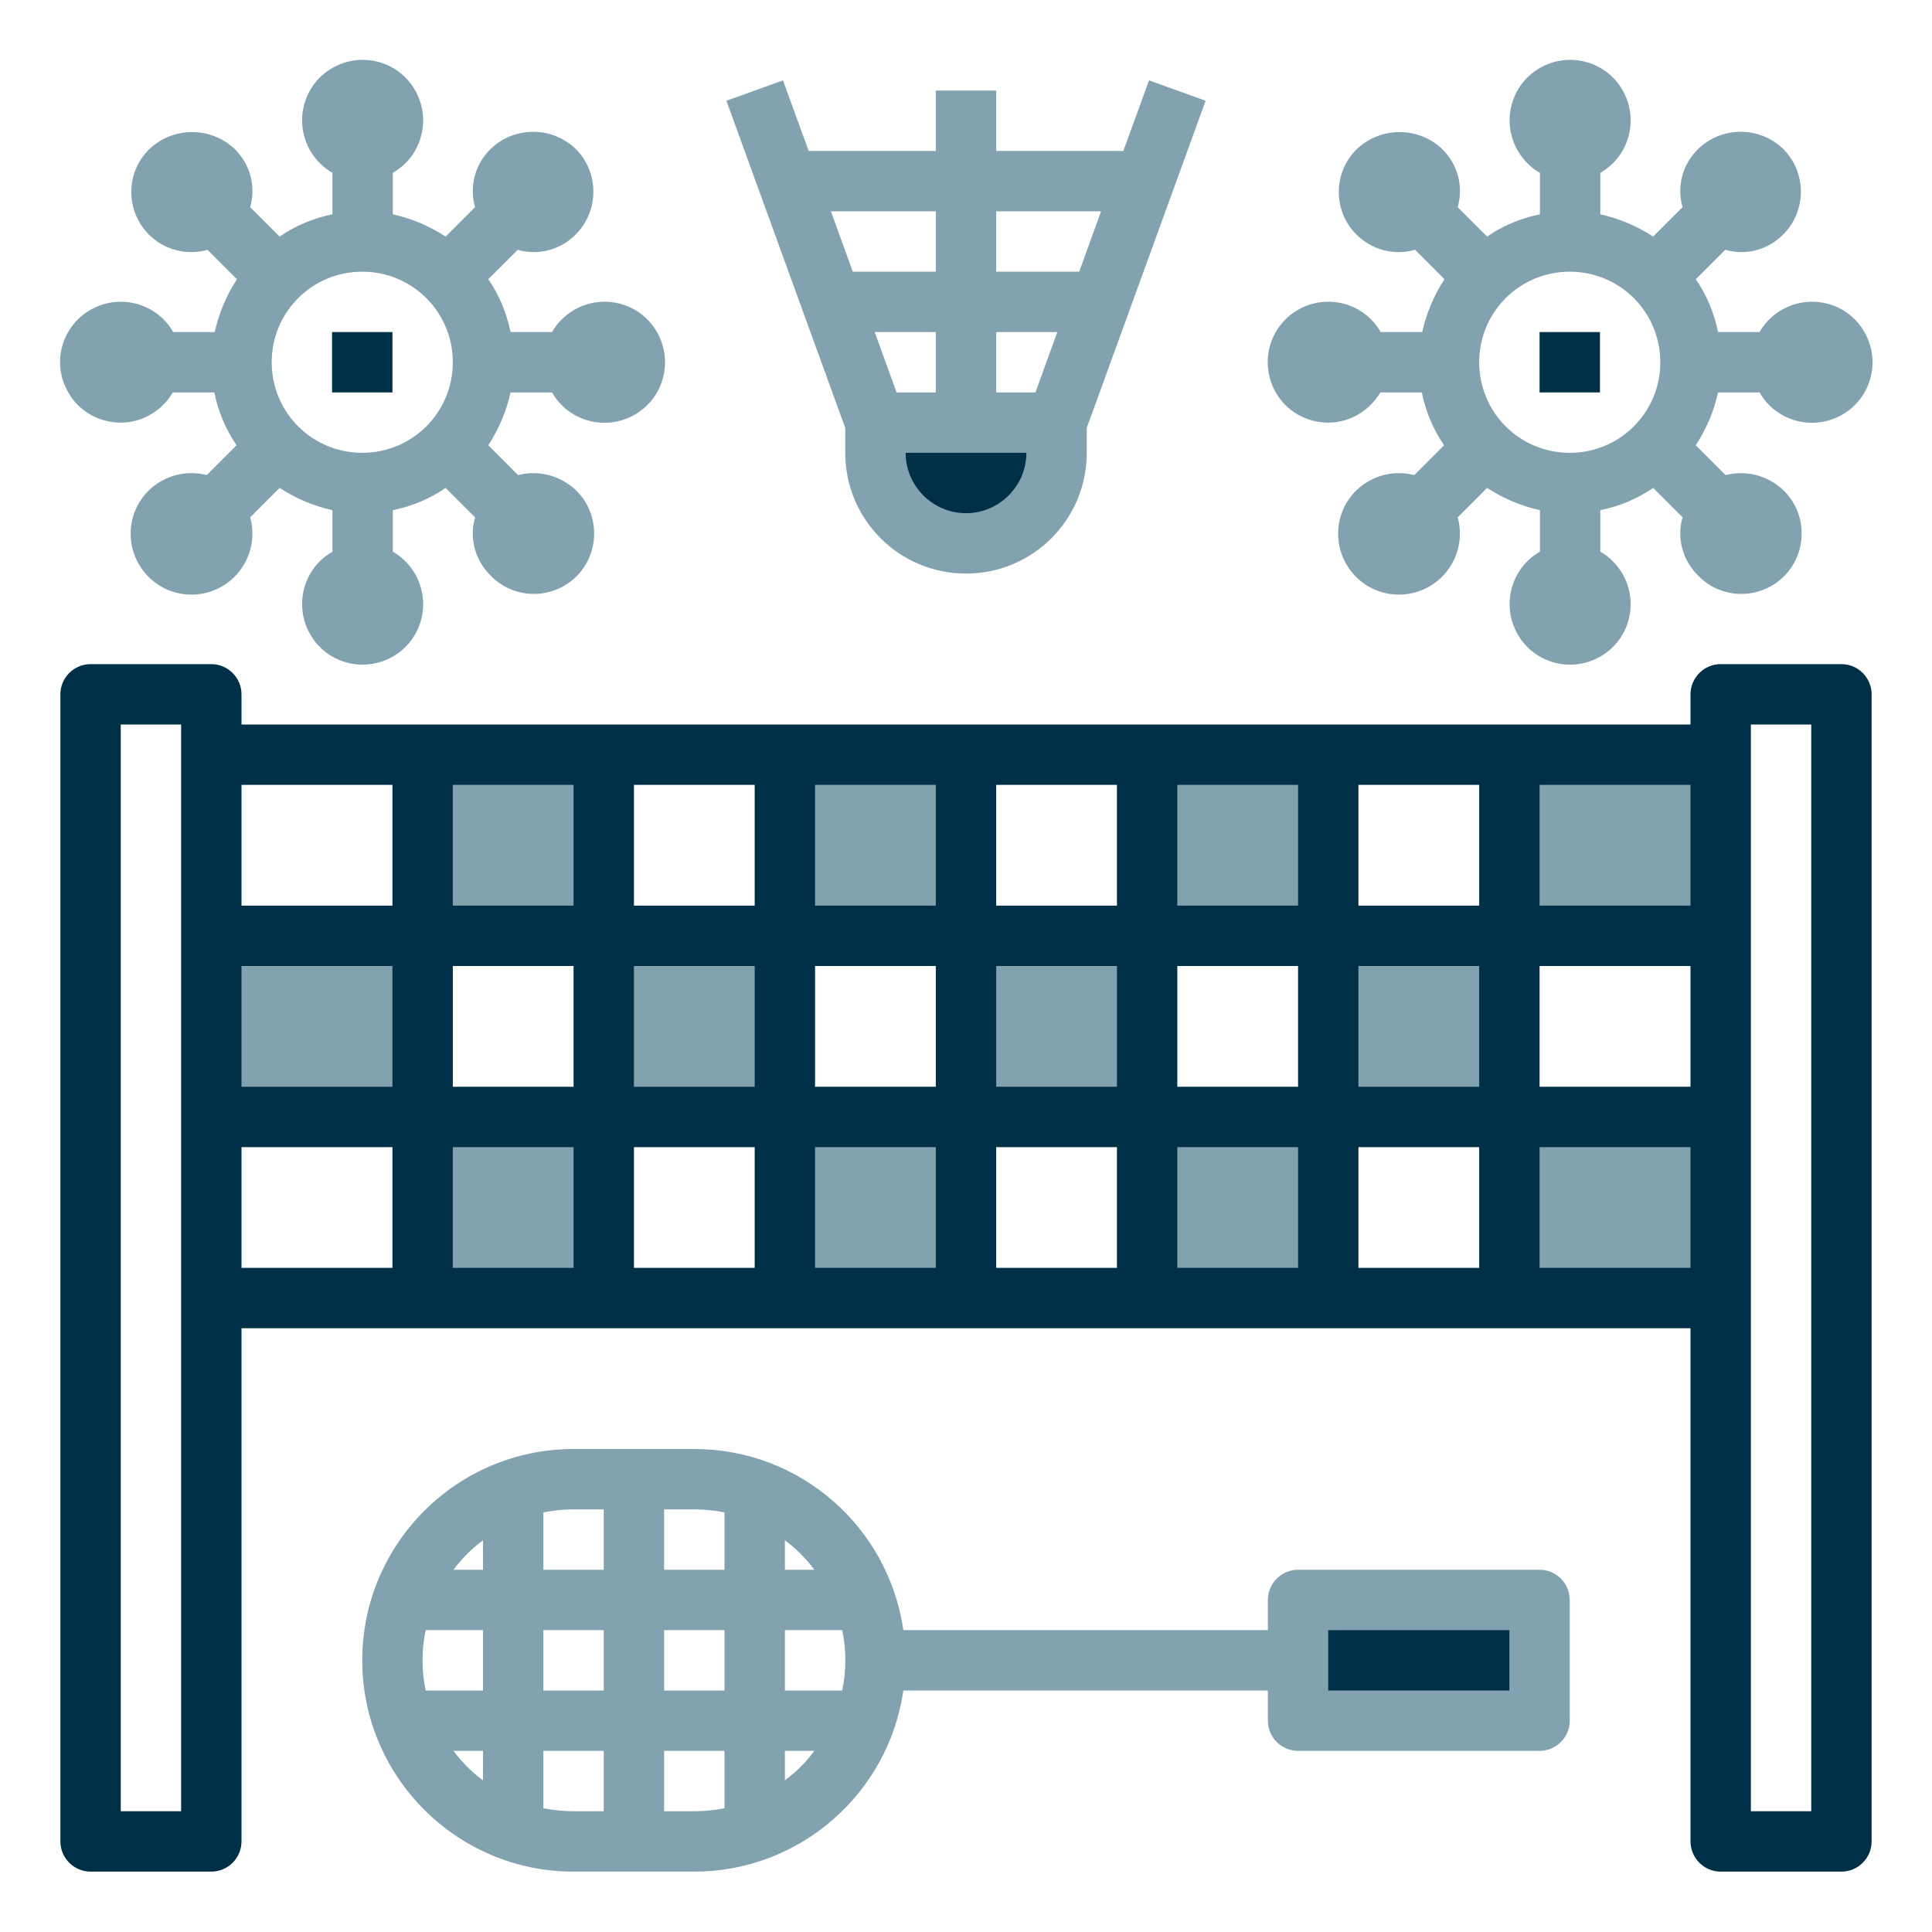 <?xml version="1.0" encoding="utf-8"?>
<!-- Generator: Adobe Illustrator 25.2.1, SVG Export Plug-In . SVG Version: 6.00 Build 0)  -->
<svg version="1.1" id="Layer_1" xmlns="http://www.w3.org/2000/svg" xmlns:xlink="http://www.w3.org/1999/xlink" x="0px" y="0px"
	 viewBox="0 0 512 512" style="enable-background:new 0 0 512 512;" xml:space="preserve">
<style type="text/css">
	.st0{fill:#81A2AE;}
	.st1{fill:#003047;}
</style>
<g id="badminton_court-badminton-coronavirus-virus-outbreck">
	<g>
		<path class="st0" d="M400,296h56v48h-56V296z"/>
		<path class="st0" d="M400,200h56v48h-56V200z"/>
		<path class="st1" d="M408,424h-64v16v16h64V424z"/>
		<path class="st0" d="M352,248h48v48h-48V248z"/>
		<path class="st0" d="M304,296h48v48h-48V296z"/>
		<path class="st0" d="M304,200h48v48h-48V200z"/>
		<path class="st0" d="M256,248h48v48h-48V248z"/>
		<path class="st1" d="M232,120c0,13.3,10.7,24,24,24c13.3,0,24-10.7,24-24v-8h-48V120z"/>
		<path class="st0" d="M208,296h48v48h-48V296z"/>
		<path class="st0" d="M208,200h48v48h-48V200z"/>
		<path class="st0" d="M160,248h48v48h-48V248z"/>
		<path class="st0" d="M112,296h48v48h-48V296z"/>
		<path class="st0" d="M112,200h48v48h-48V200z"/>
		<path class="st0" d="M56,248h56v48H56V248z"/>
	</g>
	<path class="st1" d="M488,176h-32c-4.4,0-8,3.6-8,8v8H64v-8c0-4.4-3.6-8-8-8H24c-4.4,0-8,3.6-8,8v304c0,4.4,3.6,8,8,8h32
		c4.4,0,8-3.6,8-8V352h384v136c0,4.4,3.6,8,8,8h32c4.4,0,8-3.6,8-8V184C496,179.6,492.4,176,488,176z M48,480H32V192h16V480z
		 M104,336H64v-32h40V336z M104,288H64v-32h40V288z M104,240H64v-32h40V240z M152,336h-32v-32h32V336z M152,288h-32v-32h32V288z
		 M152,240h-32v-32h32V240z M200,336h-32v-32h32V336z M200,288h-32v-32h32V288z M200,240h-32v-32h32V240z M248,336h-32v-32h32V336z
		 M248,288h-32v-32h32V288z M248,240h-32v-32h32V240z M296,336h-32v-32h32V336z M296,288h-32v-32h32V288z M296,240h-32v-32h32V240z
		 M344,336h-32v-32h32V336z M344,288h-32v-32h32V288z M344,240h-32v-32h32V240z M392,336h-32v-32h32V336z M392,288h-32v-32h32V288z
		 M392,240h-32v-32h32V240z M448,336h-40v-32h40V336z M448,288h-40v-32h40V288z M448,240h-40v-32h40V240z M480,480h-16V192h16V480z"
		/>
	<path class="st0" d="M304.5,21.3L297.7,40H264V24h-16v16h-33.7l-6.8-18.7l-15,5.4l31.5,86.7v6.6c0,17.7,14.3,32,32,32
		c17.7,0,32-14.3,32-32v-6.6l31.5-86.7L304.5,21.3z M220.2,56H248v16h-22L220.2,56z M231.8,88H248v16h-10.4L231.8,88z M256,136
		c-8.8,0-16-7.2-16-16h32C272,128.8,264.8,136,256,136z M274.4,104H264V88h16.2L274.4,104z M286,72h-22V56h27.8L286,72z"/>
	<path class="st0" d="M408,416h-64c-4.4,0-8,3.6-8,8v8h-96.6c-4-27.5-27.5-48-55.4-48h-32c-30.9,0-56,25.1-56,56s25.1,56,56,56h32
		c27.8,0,51.4-20.5,55.4-48H336v8c0,4.4,3.6,8,8,8h64c4.4,0,8-3.6,8-8v-32C416,419.6,412.4,416,408,416z M208,408.2
		c3,2.2,5.6,4.8,7.8,7.8H208V408.2z M128,471.8c-3-2.2-5.6-4.8-7.8-7.8h7.8V471.8z M128,448h-15.2c-1.1-5.3-1.1-10.7,0-16H128V448z
		 M128,416h-7.8c2.2-3,4.8-5.6,7.8-7.8V416z M160,480h-8c-2.7,0-5.4-0.3-8-0.8V464h16V480z M160,448h-16v-16h16V448z M160,416h-16
		v-15.2c2.6-0.5,5.3-0.8,8-0.8h8V416z M192,479.2c-2.6,0.5-5.3,0.8-8,0.8h-8v-16h16V479.2z M192,448h-16v-16h16V448z M192,416h-16
		v-16h8c2.7,0,5.4,0.3,8,0.8V416z M208,471.8V464h7.8C213.6,467,211,469.6,208,471.8z M223.2,448H208v-16h15.2
		C224.3,437.3,224.3,442.7,223.2,448z M400,448h-48v-16h48V448z"/>
	<path class="st1" d="M88,88h16v16H88V88z"/>
	<path class="st0" d="M32,112c5.7,0,10.9-3.1,13.8-8h11c1,5,3,9.8,5.9,14l-7.9,7.9c-5.5-1.4-11.2,0.1-15.3,4
		c-6.4,6.2-6.5,16.4-0.3,22.8s16.4,6.5,22.8,0.3c4.2-4.1,5.9-10.2,4.3-15.9l7.8-7.8c4.3,2.8,9,4.8,14,5.9v11
		c-7.7,4.4-10.3,14.2-5.9,21.9c4.4,7.7,14.2,10.3,21.9,5.9s10.3-14.2,5.9-21.9c-1.4-2.4-3.4-4.5-5.9-5.9v-11c5-1,9.8-3,14-5.9
		l7.8,7.8c-1.6,5.5,0,11.4,4.1,15.4c6.1,6.4,16.3,6.5,22.6,0.4s6.5-16.3,0.4-22.6c-0.1-0.1-0.3-0.3-0.4-0.4c-4.1-3.9-9.9-5.4-15.3-4
		l-7.9-7.9c2.8-4.3,4.8-9,5.9-14h11c4.4,7.7,14.2,10.3,21.9,5.9c7.7-4.4,10.3-14.2,5.9-21.9s-14.2-10.3-21.9-5.9
		c-2.4,1.4-4.5,3.4-5.9,5.9h-11c-1-5-3-9.8-5.9-14l7.8-7.8c5.5,1.6,11.4,0,15.4-4.1c6.2-6.2,6.2-16.4,0-22.6
		c-6.3-6.1-16.3-6.1-22.6,0c-4.1,4-5.7,9.9-4.1,15.4l-7.8,7.8c-4.3-2.8-9-4.8-14-5.9v-11c7.7-4.4,10.3-14.2,5.9-21.9
		c-4.4-7.7-14.2-10.3-21.9-5.9s-10.3,14.2-5.9,21.9c1.4,2.4,3.4,4.5,5.9,5.9v11c-5,1-9.8,3-14,5.9l-7.8-7.8c1.6-5.5,0-11.4-4.1-15.4
		c-6.3-6-16.3-6-22.6,0c-6.3,6.1-6.4,16.2-0.3,22.5c4.1,4.2,10.1,5.8,15.7,4.2l7.8,7.8c-2.8,4.3-4.8,9-5.9,14h-11
		c-4.4-7.7-14.2-10.3-21.9-5.9S13.6,96.3,18.1,104C20.9,109,26.3,112,32,112z M96,72c13.3,0,24,10.7,24,24s-10.7,24-24,24
		s-24-10.7-24-24S82.7,72,96,72z"/>
	<path class="st1" d="M408,88h16v16h-16V88z"/>
	<path class="st0" d="M352,112c5.7,0,10.9-3.1,13.8-8h11c1,5,3,9.8,5.9,14l-7.9,7.9c-5.5-1.4-11.2,0.1-15.3,4
		c-6.4,6.2-6.5,16.4-0.3,22.8s16.4,6.5,22.8,0.3c4.2-4.1,5.9-10.2,4.3-15.9l7.8-7.8c4.3,2.8,9,4.8,14,5.9v11
		c-7.7,4.4-10.3,14.2-5.9,21.9c4.4,7.7,14.2,10.3,21.9,5.9s10.3-14.2,5.9-21.9c-1.4-2.4-3.4-4.5-5.9-5.9v-11c5-1,9.8-3,14-5.9
		l7.8,7.8c-1.6,5.5,0,11.4,4.1,15.4c6.1,6.4,16.3,6.5,22.6,0.4s6.5-16.3,0.4-22.6c-0.1-0.1-0.3-0.3-0.4-0.4c-4.1-3.9-9.9-5.4-15.3-4
		l-7.9-7.9c2.8-4.3,4.8-9,5.9-14h11c4.4,7.7,14.2,10.3,21.9,5.9c7.7-4.4,10.3-14.2,5.9-21.9c-4.4-7.7-14.2-10.3-21.9-5.9
		c-2.4,1.4-4.5,3.4-5.9,5.9h-11c-1-5-3-9.8-5.9-14l7.8-7.8c5.5,1.6,11.4,0,15.4-4.1c6.2-6.2,6.2-16.4,0-22.6
		c-6.3-6.1-16.3-6.1-22.6,0c-4.1,4-5.7,9.9-4.1,15.4l-7.8,7.8c-4.3-2.8-9-4.8-14-5.9v-11c7.7-4.4,10.3-14.2,5.9-21.9
		s-14.2-10.3-21.9-5.9s-10.3,14.2-5.9,21.9c1.4,2.4,3.4,4.5,5.9,5.9v11c-5,1-9.8,3-14,5.9l-7.8-7.8c1.6-5.5,0-11.4-4.1-15.4
		c-6.3-6-16.3-6-22.6,0c-6.3,6.1-6.4,16.2-0.3,22.5c4.1,4.2,10.1,5.8,15.7,4.2l7.8,7.8c-2.8,4.3-4.8,9-5.9,14h-11
		c-4.4-7.7-14.2-10.3-21.9-5.9c-7.7,4.4-10.3,14.2-5.9,21.9C340.9,109,346.3,112,352,112L352,112z M416,72c13.3,0,24,10.7,24,24
		s-10.7,24-24,24s-24-10.7-24-24S402.7,72,416,72z"/>
</g>
</svg>
